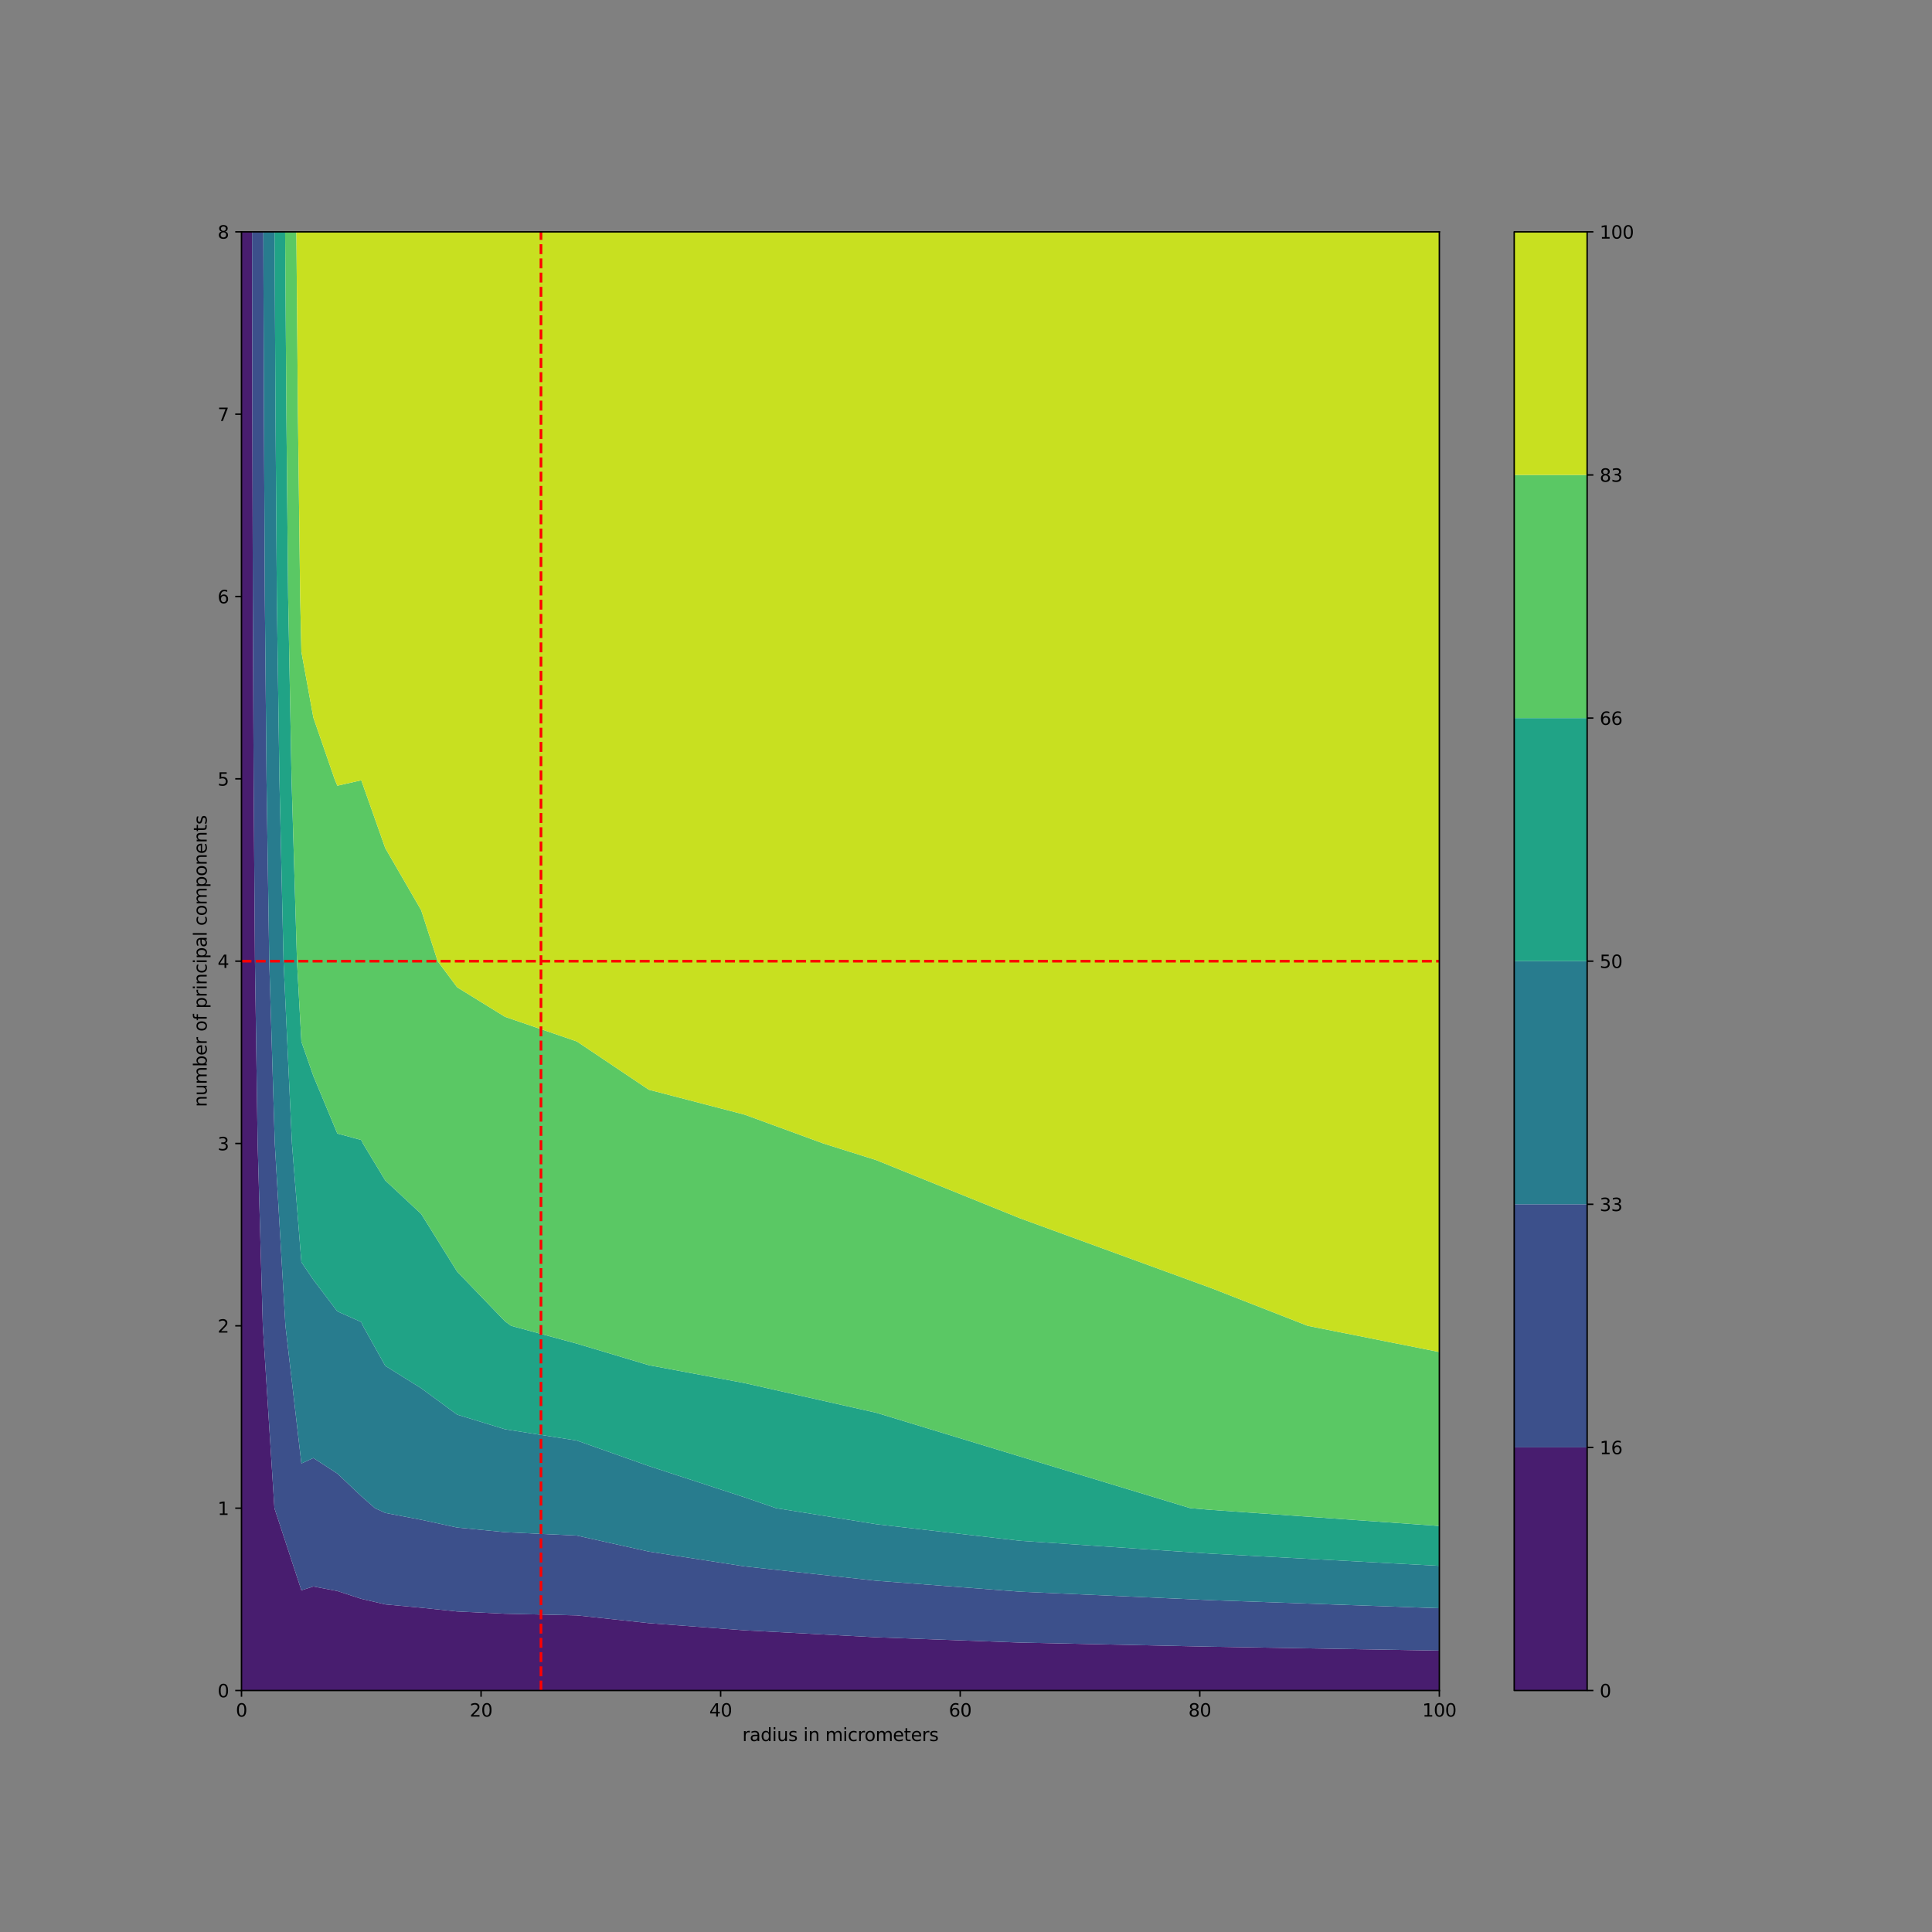 <?xml version="1.0" encoding="utf-8" standalone="no"?>
<!DOCTYPE svg PUBLIC "-//W3C//DTD SVG 1.1//EN"
  "http://www.w3.org/Graphics/SVG/1.1/DTD/svg11.dtd">
<svg xmlns:xlink="http://www.w3.org/1999/xlink" width="1080pt" height="1080pt" viewBox="0 0 1080 1080" xmlns="http://www.w3.org/2000/svg" version="1.1">
 <rect x="0" y="0" width="1080" height="1080" fill="#808080" stroke="none"/>
 <defs>
  <style type="text/css">*{stroke-linejoin: round; stroke-linecap: butt}</style>
 </defs>
 <g id="figure_1">
  <g id="patch_1">
   <path d="M 0 1080 
L 1080 1080 
L 1080 0 
L 0 0 
L 0 1080 
z
" style="fill: none"/>
  </g>
  <g id="axes_1">
   <g id="patch_2">
    <path d="M 135 945 
L 804.6 945 
L 804.6 129.6 
L 135 129.6 
z
" style="fill: #ffffff"/>
   </g>
   <g id="PathCollection_1">
    <path d="M 168.48 945 
L 175.176 945 
L 188.568 945 
L 201.96 945 
L 215.352 945 
L 235.44 945 
L 255.528 945 
L 282.312 945 
L 322.488 945 
L 362.664 945 
L 416.232 945 
L 489.888 945 
L 570.24 945 
L 677.376 945 
L 804.6 945 
L 804.6 922.703 
L 677.376 920.529 
L 570.24 918.217 
L 489.888 915.255 
L 416.232 911.362 
L 362.664 907.347 
L 322.488 903.013 
L 282.312 902.091 
L 255.528 900.828 
L 235.44 898.729 
L 215.352 896.873 
L 201.96 893.762 
L 188.568 889.393 
L 175.176 886.854 
L 168.48 888.986 
L 153.399 843.075 
L 146.911 741.15 
L 144.024 639.225 
L 142.519 537.3 
L 141.782 435.375 
L 141.321 333.45 
L 141.083 231.525 
L 140.912 129.6 
L 140.777 27.675 
L 140.662 -74.25 
L 140.567 -176.175 
L 140.496 -278.1 
L 140.44 -380.025 
L 140.421 -481.95 
L 140.405 -583.875 
L 140.392 -685.8 
L 140.382 -787.725 
L 140.376 -889.65 
L 140.371 -991.575 
L 140.366 -1093.5 
L 140.363 -1195.425 
L 140.361 -1297.35 
L 140.359 -1399.275 
L 140.358 -1501.2 
L 140.357 -1603.125 
L 140.357 -1705.05 
L 140.357 -1806.975 
L 140.357 -1908.9 
L 140.357 -2010.825 
L 140.357 -2112.75 
L 140.357 -2214.675 
L 140.357 -2316.6 
L 140.357 -2418.525 
L 140.357 -2520.45 
L 135 -2520.45 
L 135 -2418.525 
L 135 -2316.6 
L 135 -2214.675 
L 135 -2112.75 
L 135 -2010.825 
L 135 -1908.9 
L 135 -1806.975 
L 135 -1705.05 
L 135 -1603.125 
L 135 -1501.2 
L 135 -1399.275 
L 135 -1297.35 
L 135 -1195.425 
L 135 -1093.5 
L 135 -991.575 
L 135 -889.65 
L 135 -787.725 
L 135 -685.8 
L 135 -583.875 
L 135 -481.95 
L 135 -380.025 
L 135 -278.1 
L 135 -176.175 
L 135 -74.25 
L 135 27.675 
L 135 129.6 
L 135 231.525 
L 135 333.45 
L 135 435.375 
L 135 537.3 
L 135 639.225 
L 135 741.15 
L 135 843.075 
L 135 945 
z
" clip-path="url(#pe45271b257)" style="fill: #481d6f"/>
   </g>
   <g id="PathCollection_2">
    <path d="M 168.48 888.986 
L 175.176 886.854 
L 188.568 889.393 
L 201.96 893.762 
L 215.352 896.873 
L 235.44 898.729 
L 255.528 900.828 
L 282.312 902.091 
L 322.488 903.013 
L 362.664 907.347 
L 416.232 911.362 
L 489.888 915.255 
L 570.24 918.217 
L 677.376 920.529 
L 804.6 922.703 
L 804.6 899.012 
L 677.376 894.529 
L 570.24 889.759 
L 489.888 883.651 
L 416.232 875.622 
L 362.664 867.341 
L 322.488 858.402 
L 282.312 856.5 
L 255.528 853.894 
L 235.44 849.567 
L 215.352 845.737 
L 209.59 843.075 
L 201.96 836.378 
L 188.568 823.727 
L 175.176 815.034 
L 168.48 818.099 
L 159.567 741.15 
L 153.611 639.225 
L 150.507 537.3 
L 148.987 435.375 
L 148.037 333.45 
L 147.547 231.525 
L 147.194 129.6 
L 146.916 27.675 
L 146.678 -74.25 
L 146.481 -176.175 
L 146.335 -278.1 
L 146.22 -380.025 
L 146.181 -481.95 
L 146.148 -583.875 
L 146.122 -685.8 
L 146.101 -787.725 
L 146.087 -889.65 
L 146.077 -991.575 
L 146.068 -1093.5 
L 146.062 -1195.425 
L 146.056 -1297.35 
L 146.053 -1399.275 
L 146.051 -1501.2 
L 146.05 -1603.125 
L 146.049 -1705.05 
L 146.049 -1806.975 
L 146.048 -1908.9 
L 146.048 -2010.825 
L 146.048 -2112.75 
L 146.048 -2214.675 
L 146.048 -2316.6 
L 146.048 -2418.525 
L 146.048 -2520.45 
L 140.357 -2520.45 
L 140.357 -2418.525 
L 140.357 -2316.6 
L 140.357 -2214.675 
L 140.357 -2112.75 
L 140.357 -2010.825 
L 140.357 -1908.9 
L 140.357 -1806.975 
L 140.357 -1705.05 
L 140.357 -1603.125 
L 140.358 -1501.2 
L 140.359 -1399.275 
L 140.361 -1297.35 
L 140.363 -1195.425 
L 140.366 -1093.5 
L 140.371 -991.575 
L 140.376 -889.65 
L 140.382 -787.725 
L 140.392 -685.8 
L 140.405 -583.875 
L 140.421 -481.95 
L 140.44 -380.025 
L 140.496 -278.1 
L 140.567 -176.175 
L 140.662 -74.25 
L 140.777 27.675 
L 140.912 129.6 
L 141.083 231.525 
L 141.321 333.45 
L 141.782 435.375 
L 142.519 537.3 
L 144.024 639.225 
L 146.911 741.15 
L 153.399 843.075 
z
" clip-path="url(#pe45271b257)" style="fill: #3c508b"/>
   </g>
   <g id="PathCollection_3">
    <path d="M 215.352 845.737 
L 235.44 849.567 
L 255.528 853.894 
L 282.312 856.5 
L 322.488 858.402 
L 362.664 867.341 
L 416.232 875.622 
L 489.888 883.651 
L 570.24 889.759 
L 677.376 894.529 
L 804.6 899.012 
L 804.6 875.322 
L 677.376 868.529 
L 570.24 861.302 
L 489.888 852.047 
L 433.862 843.075 
L 416.232 837.014 
L 362.664 819.511 
L 322.488 805.291 
L 282.312 798.974 
L 255.528 790.779 
L 235.44 776.037 
L 215.352 763.499 
L 202.885 741.15 
L 201.96 739.027 
L 188.568 733.057 
L 175.176 715.42 
L 168.48 705.543 
L 163.199 639.225 
L 158.496 537.3 
L 156.193 435.375 
L 154.754 333.45 
L 154.01 231.525 
L 153.476 129.6 
L 153.054 27.675 
L 152.694 -74.25 
L 152.396 -176.175 
L 152.174 -278.1 
L 152 -380.025 
L 151.941 -481.95 
L 151.891 -583.875 
L 151.852 -685.8 
L 151.819 -787.725 
L 151.799 -889.65 
L 151.783 -991.575 
L 151.77 -1093.5 
L 151.761 -1195.425 
L 151.752 -1297.35 
L 151.747 -1399.275 
L 151.744 -1501.2 
L 151.742 -1603.125 
L 151.741 -1705.05 
L 151.74 -1806.975 
L 151.74 -1908.9 
L 151.74 -2010.825 
L 151.74 -2112.75 
L 151.74 -2214.675 
L 151.74 -2316.6 
L 151.74 -2418.525 
L 151.74 -2520.45 
L 146.048 -2520.45 
L 146.048 -2418.525 
L 146.048 -2316.6 
L 146.048 -2214.675 
L 146.048 -2112.75 
L 146.048 -2010.825 
L 146.048 -1908.9 
L 146.049 -1806.975 
L 146.049 -1705.05 
L 146.05 -1603.125 
L 146.051 -1501.2 
L 146.053 -1399.275 
L 146.056 -1297.35 
L 146.062 -1195.425 
L 146.068 -1093.5 
L 146.077 -991.575 
L 146.087 -889.65 
L 146.101 -787.725 
L 146.122 -685.8 
L 146.148 -583.875 
L 146.181 -481.95 
L 146.22 -380.025 
L 146.335 -278.1 
L 146.481 -176.175 
L 146.678 -74.25 
L 146.916 27.675 
L 147.194 129.6 
L 147.547 231.525 
L 148.037 333.45 
L 148.987 435.375 
L 150.507 537.3 
L 153.611 639.225 
L 159.567 741.15 
L 168.48 818.099 
L 175.176 815.034 
L 188.568 823.727 
L 201.96 836.378 
L 209.59 843.075 
z
" clip-path="url(#pe45271b257)" style="fill: #287c8e"/>
   </g>
   <g id="PathCollection_4">
    <path d="M 489.888 852.047 
L 570.24 861.302 
L 677.376 868.529 
L 804.6 875.322 
L 804.6 853.025 
L 677.376 844.058 
L 665.409 843.075 
L 570.24 814.202 
L 489.888 789.749 
L 416.232 773.155 
L 362.664 763.145 
L 322.488 751.117 
L 285.728 741.15 
L 282.312 738.641 
L 255.528 710.835 
L 235.44 678.59 
L 215.352 659.87 
L 202.874 639.225 
L 201.96 637.275 
L 188.568 633.659 
L 175.176 601.507 
L 168.48 582.3 
L 166.015 537.3 
L 162.975 435.375 
L 161.075 333.45 
L 160.093 231.525 
L 159.388 129.6 
L 158.831 27.675 
L 158.356 -74.25 
L 157.962 -176.175 
L 157.669 -278.1 
L 157.441 -380.025 
L 157.362 -481.95 
L 157.296 -583.875 
L 157.244 -685.8 
L 157.202 -787.725 
L 157.175 -889.65 
L 157.153 -991.575 
L 157.136 -1093.5 
L 157.124 -1195.425 
L 157.113 -1297.35 
L 157.106 -1399.275 
L 157.102 -1501.2 
L 157.1 -1603.125 
L 157.098 -1705.05 
L 157.097 -1806.975 
L 157.097 -1908.9 
L 157.097 -2010.825 
L 157.097 -2112.75 
L 157.097 -2214.675 
L 157.097 -2316.6 
L 157.097 -2418.525 
L 157.097 -2520.45 
L 151.74 -2520.45 
L 151.74 -2418.525 
L 151.74 -2316.6 
L 151.74 -2214.675 
L 151.74 -2112.75 
L 151.74 -2010.825 
L 151.74 -1908.9 
L 151.74 -1806.975 
L 151.741 -1705.05 
L 151.742 -1603.125 
L 151.744 -1501.2 
L 151.747 -1399.275 
L 151.752 -1297.35 
L 151.761 -1195.425 
L 151.77 -1093.5 
L 151.783 -991.575 
L 151.799 -889.65 
L 151.819 -787.725 
L 151.852 -685.8 
L 151.891 -583.875 
L 151.941 -481.95 
L 152 -380.025 
L 152.174 -278.1 
L 152.396 -176.175 
L 152.694 -74.25 
L 153.054 27.675 
L 153.476 129.6 
L 154.01 231.525 
L 154.754 333.45 
L 156.193 435.375 
L 158.496 537.3 
L 163.199 639.225 
L 168.48 705.543 
L 175.176 715.42 
L 188.568 733.057 
L 201.96 739.027 
L 202.885 741.15 
L 215.352 763.499 
L 235.44 776.037 
L 255.528 790.779 
L 282.312 798.974 
L 322.488 805.291 
L 362.664 819.511 
L 416.232 837.014 
L 433.862 843.075 
z
" clip-path="url(#pe45271b257)" style="fill: #20a386"/>
   </g>
   <g id="PathCollection_5">
    <path d="M 677.376 844.058 
L 804.6 853.025 
L 804.6 843.075 
L 804.6 755.79 
L 731.033 741.15 
L 677.376 720.164 
L 570.24 681.051 
L 489.888 648.541 
L 460.307 639.225 
L 416.232 623.095 
L 362.664 609.151 
L 322.488 582.193 
L 282.312 568.42 
L 255.528 551.884 
L 244.655 537.3 
L 235.44 508.819 
L 215.352 474.086 
L 201.96 436.186 
L 188.568 439.219 
L 186.991 435.375 
L 175.176 401.143 
L 168.48 364.333 
L 167.791 333.45 
L 166.557 231.525 
L 165.67 129.6 
L 164.97 27.675 
L 164.372 -74.25 
L 163.877 -176.175 
L 163.508 -278.1 
L 163.221 -380.025 
L 163.122 -481.95 
L 163.039 -583.875 
L 162.974 -685.8 
L 162.92 -787.725 
L 162.886 -889.65 
L 162.859 -991.575 
L 162.838 -1093.5 
L 162.823 -1195.425 
L 162.809 -1297.35 
L 162.8 -1399.275 
L 162.795 -1501.2 
L 162.792 -1603.125 
L 162.79 -1705.05 
L 162.789 -1806.975 
L 162.788 -1908.9 
L 162.788 -2010.825 
L 162.788 -2112.75 
L 162.788 -2214.675 
L 162.788 -2316.6 
L 162.788 -2418.525 
L 162.788 -2520.45 
L 157.097 -2520.45 
L 157.097 -2418.525 
L 157.097 -2316.6 
L 157.097 -2214.675 
L 157.097 -2112.75 
L 157.097 -2010.825 
L 157.097 -1908.9 
L 157.097 -1806.975 
L 157.098 -1705.05 
L 157.1 -1603.125 
L 157.102 -1501.2 
L 157.106 -1399.275 
L 157.113 -1297.35 
L 157.124 -1195.425 
L 157.136 -1093.5 
L 157.153 -991.575 
L 157.175 -889.65 
L 157.202 -787.725 
L 157.244 -685.8 
L 157.296 -583.875 
L 157.362 -481.95 
L 157.441 -380.025 
L 157.669 -278.1 
L 157.962 -176.175 
L 158.356 -74.25 
L 158.831 27.675 
L 159.388 129.6 
L 160.093 231.525 
L 161.075 333.45 
L 162.975 435.375 
L 166.015 537.3 
L 168.48 582.3 
L 175.176 601.507 
L 188.568 633.659 
L 201.96 637.275 
L 202.874 639.225 
L 215.352 659.87 
L 235.44 678.59 
L 255.528 710.835 
L 282.312 738.641 
L 285.728 741.15 
L 322.488 751.117 
L 362.664 763.145 
L 416.232 773.155 
L 489.888 789.749 
L 570.24 814.202 
L 665.409 843.075 
z
" clip-path="url(#pe45271b257)" style="fill: #5ac864"/>
   </g>
   <g id="PathCollection_6">
    <path d="M 804.6 755.79 
L 804.6 741.15 
L 804.6 639.225 
L 804.6 537.3 
L 804.6 435.375 
L 804.6 333.45 
L 804.6 231.525 
L 804.6 129.6 
L 804.6 27.675 
L 804.6 -74.25 
L 804.6 -176.175 
L 804.6 -278.1 
L 804.6 -380.025 
L 804.6 -481.95 
L 804.6 -583.875 
L 804.6 -685.8 
L 804.6 -787.725 
L 804.6 -889.65 
L 804.6 -991.575 
L 804.6 -1093.5 
L 804.6 -1195.425 
L 804.6 -1297.35 
L 804.6 -1399.275 
L 804.6 -1501.2 
L 804.6 -1603.125 
L 804.6 -1705.05 
L 804.6 -1806.975 
L 804.6 -1908.9 
L 804.6 -2010.825 
L 804.6 -2112.75 
L 804.6 -2214.675 
L 804.6 -2316.6 
L 804.6 -2418.525 
L 804.6 -2520.45 
L 677.376 -2520.45 
L 677.376 -2418.525 
L 570.24 -2418.525 
L 489.888 -2418.525 
L 489.888 -2520.45 
L 489.888 -2418.525 
L 416.232 -2418.525 
L 362.664 -2418.525 
L 322.488 -2418.525 
L 282.312 -2418.525 
L 282.312 -2520.45 
L 255.528 -2520.45 
L 235.44 -2520.45 
L 228.744 -2520.45 
L 228.744 -2418.525 
L 215.352 -2316.6 
L 215.352 -2316.6 
L 201.96 -2316.6 
L 201.96 -2418.525 
L 201.96 -2520.45 
L 201.96 -2418.525 
L 201.96 -2316.6 
L 188.568 -2214.675 
L 188.568 -2112.75 
L 188.568 -2010.825 
L 188.568 -2010.825 
L 179.64 -2010.825 
L 179.64 -2112.75 
L 179.64 -2214.675 
L 179.64 -2316.6 
L 179.64 -2418.525 
L 179.64 -2520.45 
L 175.176 -2520.45 
L 168.48 -2520.45 
L 162.788 -2520.45 
L 162.788 -2418.525 
L 162.788 -2316.6 
L 162.788 -2214.675 
L 162.788 -2112.75 
L 162.788 -2010.825 
L 162.788 -1908.9 
L 162.789 -1806.975 
L 162.79 -1705.05 
L 162.792 -1603.125 
L 162.795 -1501.2 
L 162.8 -1399.275 
L 162.809 -1297.35 
L 162.823 -1195.425 
L 162.838 -1093.5 
L 162.859 -991.575 
L 162.886 -889.65 
L 162.92 -787.725 
L 162.974 -685.8 
L 163.039 -583.875 
L 163.122 -481.95 
L 163.221 -380.025 
L 163.508 -278.1 
L 163.877 -176.175 
L 164.372 -74.25 
L 164.97 27.675 
L 165.67 129.6 
L 166.557 231.525 
L 167.791 333.45 
L 168.48 364.333 
L 175.176 401.143 
L 186.991 435.375 
L 188.568 439.219 
L 201.96 436.186 
L 215.352 474.086 
L 235.44 508.819 
L 244.655 537.3 
L 255.528 551.884 
L 282.312 568.42 
L 322.488 582.193 
L 362.664 609.151 
L 416.232 623.095 
L 460.307 639.225 
L 489.888 648.541 
L 570.24 681.051 
L 677.376 720.164 
L 731.033 741.15 
z
" clip-path="url(#pe45271b257)" style="fill: #c8e020"/>
   </g>
   <g id="matplotlib.axis_1">
    <g id="xtick_1">
     <g id="line2d_1">
      <defs>
       <path id="me538a8d6cb" d="M 0 0 
L 0 3.5 
" style="stroke: #000000; stroke-width: 0.8"/>
      </defs>
      <g>
       <use xlink:href="#me538a8d6cb" x="135" y="945" style="stroke: #000000; stroke-width: 0.8"/>
      </g>
     </g>
     <g id="text_1">
      <!-- 0 -->
      <g transform="translate(131.819 959.598)scale(0.1 -0.1)">
       <defs>
        <path id="DejaVuSans-30" d="M 2034 4250 
Q 1547 4250 1301 3770 
Q 1056 3291 1056 2328 
Q 1056 1369 1301 889 
Q 1547 409 2034 409 
Q 2525 409 2770 889 
Q 3016 1369 3016 2328 
Q 3016 3291 2770 3770 
Q 2525 4250 2034 4250 
z
M 2034 4750 
Q 2819 4750 3233 4129 
Q 3647 3509 3647 2328 
Q 3647 1150 3233 529 
Q 2819 -91 2034 -91 
Q 1250 -91 836 529 
Q 422 1150 422 2328 
Q 422 3509 836 4129 
Q 1250 4750 2034 4750 
z
" transform="scale(0.016)"/>
       </defs>
       <use xlink:href="#DejaVuSans-30"/>
      </g>
     </g>
    </g>
    <g id="xtick_2">
     <g id="line2d_2">
      <g>
       <use xlink:href="#me538a8d6cb" x="268.92" y="945" style="stroke: #000000; stroke-width: 0.8"/>
      </g>
     </g>
     <g id="text_2">
      <!-- 20 -->
      <g transform="translate(262.558 959.598)scale(0.1 -0.1)">
       <defs>
        <path id="DejaVuSans-32" d="M 1228 531 
L 3431 531 
L 3431 0 
L 469 0 
L 469 531 
Q 828 903 1448 1529 
Q 2069 2156 2228 2338 
Q 2531 2678 2651 2914 
Q 2772 3150 2772 3378 
Q 2772 3750 2511 3984 
Q 2250 4219 1831 4219 
Q 1534 4219 1204 4116 
Q 875 4013 500 3803 
L 500 4441 
Q 881 4594 1212 4672 
Q 1544 4750 1819 4750 
Q 2544 4750 2975 4387 
Q 3406 4025 3406 3419 
Q 3406 3131 3298 2873 
Q 3191 2616 2906 2266 
Q 2828 2175 2409 1742 
Q 1991 1309 1228 531 
z
" transform="scale(0.016)"/>
       </defs>
       <use xlink:href="#DejaVuSans-32"/>
       <use xlink:href="#DejaVuSans-30" x="63.623"/>
      </g>
     </g>
    </g>
    <g id="xtick_3">
     <g id="line2d_3">
      <g>
       <use xlink:href="#me538a8d6cb" x="402.84" y="945" style="stroke: #000000; stroke-width: 0.8"/>
      </g>
     </g>
     <g id="text_3">
      <!-- 40 -->
      <g transform="translate(396.478 959.598)scale(0.1 -0.1)">
       <defs>
        <path id="DejaVuSans-34" d="M 2419 4116 
L 825 1625 
L 2419 1625 
L 2419 4116 
z
M 2253 4666 
L 3047 4666 
L 3047 1625 
L 3713 1625 
L 3713 1100 
L 3047 1100 
L 3047 0 
L 2419 0 
L 2419 1100 
L 313 1100 
L 313 1709 
L 2253 4666 
z
" transform="scale(0.016)"/>
       </defs>
       <use xlink:href="#DejaVuSans-34"/>
       <use xlink:href="#DejaVuSans-30" x="63.623"/>
      </g>
     </g>
    </g>
    <g id="xtick_4">
     <g id="line2d_4">
      <g>
       <use xlink:href="#me538a8d6cb" x="536.76" y="945" style="stroke: #000000; stroke-width: 0.8"/>
      </g>
     </g>
     <g id="text_4">
      <!-- 60 -->
      <g transform="translate(530.398 959.598)scale(0.1 -0.1)">
       <defs>
        <path id="DejaVuSans-36" d="M 2113 2584 
Q 1688 2584 1439 2293 
Q 1191 2003 1191 1497 
Q 1191 994 1439 701 
Q 1688 409 2113 409 
Q 2538 409 2786 701 
Q 3034 994 3034 1497 
Q 3034 2003 2786 2293 
Q 2538 2584 2113 2584 
z
M 3366 4563 
L 3366 3988 
Q 3128 4100 2886 4159 
Q 2644 4219 2406 4219 
Q 1781 4219 1451 3797 
Q 1122 3375 1075 2522 
Q 1259 2794 1537 2939 
Q 1816 3084 2150 3084 
Q 2853 3084 3261 2657 
Q 3669 2231 3669 1497 
Q 3669 778 3244 343 
Q 2819 -91 2113 -91 
Q 1303 -91 875 529 
Q 447 1150 447 2328 
Q 447 3434 972 4092 
Q 1497 4750 2381 4750 
Q 2619 4750 2861 4703 
Q 3103 4656 3366 4563 
z
" transform="scale(0.016)"/>
       </defs>
       <use xlink:href="#DejaVuSans-36"/>
       <use xlink:href="#DejaVuSans-30" x="63.623"/>
      </g>
     </g>
    </g>
    <g id="xtick_5">
     <g id="line2d_5">
      <g>
       <use xlink:href="#me538a8d6cb" x="670.68" y="945" style="stroke: #000000; stroke-width: 0.8"/>
      </g>
     </g>
     <g id="text_5">
      <!-- 80 -->
      <g transform="translate(664.317 959.598)scale(0.1 -0.1)">
       <defs>
        <path id="DejaVuSans-38" d="M 2034 2216 
Q 1584 2216 1326 1975 
Q 1069 1734 1069 1313 
Q 1069 891 1326 650 
Q 1584 409 2034 409 
Q 2484 409 2743 651 
Q 3003 894 3003 1313 
Q 3003 1734 2745 1975 
Q 2488 2216 2034 2216 
z
M 1403 2484 
Q 997 2584 770 2862 
Q 544 3141 544 3541 
Q 544 4100 942 4425 
Q 1341 4750 2034 4750 
Q 2731 4750 3128 4425 
Q 3525 4100 3525 3541 
Q 3525 3141 3298 2862 
Q 3072 2584 2669 2484 
Q 3125 2378 3379 2068 
Q 3634 1759 3634 1313 
Q 3634 634 3220 271 
Q 2806 -91 2034 -91 
Q 1263 -91 848 271 
Q 434 634 434 1313 
Q 434 1759 690 2068 
Q 947 2378 1403 2484 
z
M 1172 3481 
Q 1172 3119 1398 2916 
Q 1625 2713 2034 2713 
Q 2441 2713 2670 2916 
Q 2900 3119 2900 3481 
Q 2900 3844 2670 4047 
Q 2441 4250 2034 4250 
Q 1625 4250 1398 4047 
Q 1172 3844 1172 3481 
z
" transform="scale(0.016)"/>
       </defs>
       <use xlink:href="#DejaVuSans-38"/>
       <use xlink:href="#DejaVuSans-30" x="63.623"/>
      </g>
     </g>
    </g>
    <g id="xtick_6">
     <g id="line2d_6">
      <g>
       <use xlink:href="#me538a8d6cb" x="804.6" y="945" style="stroke: #000000; stroke-width: 0.8"/>
      </g>
     </g>
     <g id="text_6">
      <!-- 100 -->
      <g transform="translate(795.056 959.598)scale(0.1 -0.1)">
       <defs>
        <path id="DejaVuSans-31" d="M 794 531 
L 1825 531 
L 1825 4091 
L 703 3866 
L 703 4441 
L 1819 4666 
L 2450 4666 
L 2450 531 
L 3481 531 
L 3481 0 
L 794 0 
L 794 531 
z
" transform="scale(0.016)"/>
       </defs>
       <use xlink:href="#DejaVuSans-31"/>
       <use xlink:href="#DejaVuSans-30" x="63.623"/>
       <use xlink:href="#DejaVuSans-30" x="127.246"/>
      </g>
     </g>
    </g>
    <g id="text_7">
     <!-- radius in micrometers -->
     <g transform="translate(414.953 973.277)scale(0.1 -0.1)">
      <defs>
       <path id="DejaVuSans-72" d="M 2631 2963 
Q 2534 3019 2420 3045 
Q 2306 3072 2169 3072 
Q 1681 3072 1420 2755 
Q 1159 2438 1159 1844 
L 1159 0 
L 581 0 
L 581 3500 
L 1159 3500 
L 1159 2956 
Q 1341 3275 1631 3429 
Q 1922 3584 2338 3584 
Q 2397 3584 2469 3576 
Q 2541 3569 2628 3553 
L 2631 2963 
z
" transform="scale(0.016)"/>
       <path id="DejaVuSans-61" d="M 2194 1759 
Q 1497 1759 1228 1600 
Q 959 1441 959 1056 
Q 959 750 1161 570 
Q 1363 391 1709 391 
Q 2188 391 2477 730 
Q 2766 1069 2766 1631 
L 2766 1759 
L 2194 1759 
z
M 3341 1997 
L 3341 0 
L 2766 0 
L 2766 531 
Q 2569 213 2275 61 
Q 1981 -91 1556 -91 
Q 1019 -91 701 211 
Q 384 513 384 1019 
Q 384 1609 779 1909 
Q 1175 2209 1959 2209 
L 2766 2209 
L 2766 2266 
Q 2766 2663 2505 2880 
Q 2244 3097 1772 3097 
Q 1472 3097 1187 3025 
Q 903 2953 641 2809 
L 641 3341 
Q 956 3463 1253 3523 
Q 1550 3584 1831 3584 
Q 2591 3584 2966 3190 
Q 3341 2797 3341 1997 
z
" transform="scale(0.016)"/>
       <path id="DejaVuSans-64" d="M 2906 2969 
L 2906 4863 
L 3481 4863 
L 3481 0 
L 2906 0 
L 2906 525 
Q 2725 213 2448 61 
Q 2172 -91 1784 -91 
Q 1150 -91 751 415 
Q 353 922 353 1747 
Q 353 2572 751 3078 
Q 1150 3584 1784 3584 
Q 2172 3584 2448 3432 
Q 2725 3281 2906 2969 
z
M 947 1747 
Q 947 1113 1208 752 
Q 1469 391 1925 391 
Q 2381 391 2643 752 
Q 2906 1113 2906 1747 
Q 2906 2381 2643 2742 
Q 2381 3103 1925 3103 
Q 1469 3103 1208 2742 
Q 947 2381 947 1747 
z
" transform="scale(0.016)"/>
       <path id="DejaVuSans-69" d="M 603 3500 
L 1178 3500 
L 1178 0 
L 603 0 
L 603 3500 
z
M 603 4863 
L 1178 4863 
L 1178 4134 
L 603 4134 
L 603 4863 
z
" transform="scale(0.016)"/>
       <path id="DejaVuSans-75" d="M 544 1381 
L 544 3500 
L 1119 3500 
L 1119 1403 
Q 1119 906 1312 657 
Q 1506 409 1894 409 
Q 2359 409 2629 706 
Q 2900 1003 2900 1516 
L 2900 3500 
L 3475 3500 
L 3475 0 
L 2900 0 
L 2900 538 
Q 2691 219 2414 64 
Q 2138 -91 1772 -91 
Q 1169 -91 856 284 
Q 544 659 544 1381 
z
M 1991 3584 
L 1991 3584 
z
" transform="scale(0.016)"/>
       <path id="DejaVuSans-73" d="M 2834 3397 
L 2834 2853 
Q 2591 2978 2328 3040 
Q 2066 3103 1784 3103 
Q 1356 3103 1142 2972 
Q 928 2841 928 2578 
Q 928 2378 1081 2264 
Q 1234 2150 1697 2047 
L 1894 2003 
Q 2506 1872 2764 1633 
Q 3022 1394 3022 966 
Q 3022 478 2636 193 
Q 2250 -91 1575 -91 
Q 1294 -91 989 -36 
Q 684 19 347 128 
L 347 722 
Q 666 556 975 473 
Q 1284 391 1588 391 
Q 1994 391 2212 530 
Q 2431 669 2431 922 
Q 2431 1156 2273 1281 
Q 2116 1406 1581 1522 
L 1381 1569 
Q 847 1681 609 1914 
Q 372 2147 372 2553 
Q 372 3047 722 3315 
Q 1072 3584 1716 3584 
Q 2034 3584 2315 3537 
Q 2597 3491 2834 3397 
z
" transform="scale(0.016)"/>
       <path id="DejaVuSans-20" transform="scale(0.016)"/>
       <path id="DejaVuSans-6e" d="M 3513 2113 
L 3513 0 
L 2938 0 
L 2938 2094 
Q 2938 2591 2744 2837 
Q 2550 3084 2163 3084 
Q 1697 3084 1428 2787 
Q 1159 2491 1159 1978 
L 1159 0 
L 581 0 
L 581 3500 
L 1159 3500 
L 1159 2956 
Q 1366 3272 1645 3428 
Q 1925 3584 2291 3584 
Q 2894 3584 3203 3211 
Q 3513 2838 3513 2113 
z
" transform="scale(0.016)"/>
       <path id="DejaVuSans-6d" d="M 3328 2828 
Q 3544 3216 3844 3400 
Q 4144 3584 4550 3584 
Q 5097 3584 5394 3201 
Q 5691 2819 5691 2113 
L 5691 0 
L 5113 0 
L 5113 2094 
Q 5113 2597 4934 2840 
Q 4756 3084 4391 3084 
Q 3944 3084 3684 2787 
Q 3425 2491 3425 1978 
L 3425 0 
L 2847 0 
L 2847 2094 
Q 2847 2600 2669 2842 
Q 2491 3084 2119 3084 
Q 1678 3084 1418 2786 
Q 1159 2488 1159 1978 
L 1159 0 
L 581 0 
L 581 3500 
L 1159 3500 
L 1159 2956 
Q 1356 3278 1631 3431 
Q 1906 3584 2284 3584 
Q 2666 3584 2933 3390 
Q 3200 3197 3328 2828 
z
" transform="scale(0.016)"/>
       <path id="DejaVuSans-63" d="M 3122 3366 
L 3122 2828 
Q 2878 2963 2633 3030 
Q 2388 3097 2138 3097 
Q 1578 3097 1268 2742 
Q 959 2388 959 1747 
Q 959 1106 1268 751 
Q 1578 397 2138 397 
Q 2388 397 2633 464 
Q 2878 531 3122 666 
L 3122 134 
Q 2881 22 2623 -34 
Q 2366 -91 2075 -91 
Q 1284 -91 818 406 
Q 353 903 353 1747 
Q 353 2603 823 3093 
Q 1294 3584 2113 3584 
Q 2378 3584 2631 3529 
Q 2884 3475 3122 3366 
z
" transform="scale(0.016)"/>
       <path id="DejaVuSans-6f" d="M 1959 3097 
Q 1497 3097 1228 2736 
Q 959 2375 959 1747 
Q 959 1119 1226 758 
Q 1494 397 1959 397 
Q 2419 397 2687 759 
Q 2956 1122 2956 1747 
Q 2956 2369 2687 2733 
Q 2419 3097 1959 3097 
z
M 1959 3584 
Q 2709 3584 3137 3096 
Q 3566 2609 3566 1747 
Q 3566 888 3137 398 
Q 2709 -91 1959 -91 
Q 1206 -91 779 398 
Q 353 888 353 1747 
Q 353 2609 779 3096 
Q 1206 3584 1959 3584 
z
" transform="scale(0.016)"/>
       <path id="DejaVuSans-65" d="M 3597 1894 
L 3597 1613 
L 953 1613 
Q 991 1019 1311 708 
Q 1631 397 2203 397 
Q 2534 397 2845 478 
Q 3156 559 3463 722 
L 3463 178 
Q 3153 47 2828 -22 
Q 2503 -91 2169 -91 
Q 1331 -91 842 396 
Q 353 884 353 1716 
Q 353 2575 817 3079 
Q 1281 3584 2069 3584 
Q 2775 3584 3186 3129 
Q 3597 2675 3597 1894 
z
M 3022 2063 
Q 3016 2534 2758 2815 
Q 2500 3097 2075 3097 
Q 1594 3097 1305 2825 
Q 1016 2553 972 2059 
L 3022 2063 
z
" transform="scale(0.016)"/>
       <path id="DejaVuSans-74" d="M 1172 4494 
L 1172 3500 
L 2356 3500 
L 2356 3053 
L 1172 3053 
L 1172 1153 
Q 1172 725 1289 603 
Q 1406 481 1766 481 
L 2356 481 
L 2356 0 
L 1766 0 
Q 1100 0 847 248 
Q 594 497 594 1153 
L 594 3053 
L 172 3053 
L 172 3500 
L 594 3500 
L 594 4494 
L 1172 4494 
z
" transform="scale(0.016)"/>
      </defs>
      <use xlink:href="#DejaVuSans-72"/>
      <use xlink:href="#DejaVuSans-61" x="41.113"/>
      <use xlink:href="#DejaVuSans-64" x="102.393"/>
      <use xlink:href="#DejaVuSans-69" x="165.869"/>
      <use xlink:href="#DejaVuSans-75" x="193.652"/>
      <use xlink:href="#DejaVuSans-73" x="257.031"/>
      <use xlink:href="#DejaVuSans-20" x="309.131"/>
      <use xlink:href="#DejaVuSans-69" x="340.918"/>
      <use xlink:href="#DejaVuSans-6e" x="368.701"/>
      <use xlink:href="#DejaVuSans-20" x="432.08"/>
      <use xlink:href="#DejaVuSans-6d" x="463.867"/>
      <use xlink:href="#DejaVuSans-69" x="561.279"/>
      <use xlink:href="#DejaVuSans-63" x="589.062"/>
      <use xlink:href="#DejaVuSans-72" x="644.043"/>
      <use xlink:href="#DejaVuSans-6f" x="682.906"/>
      <use xlink:href="#DejaVuSans-6d" x="744.088"/>
      <use xlink:href="#DejaVuSans-65" x="841.5"/>
      <use xlink:href="#DejaVuSans-74" x="903.023"/>
      <use xlink:href="#DejaVuSans-65" x="942.232"/>
      <use xlink:href="#DejaVuSans-72" x="1003.756"/>
      <use xlink:href="#DejaVuSans-73" x="1044.869"/>
     </g>
    </g>
   </g>
   <g id="matplotlib.axis_2">
    <g id="ytick_1">
     <g id="line2d_7">
      <defs>
       <path id="m406106251f" d="M 0 0 
L -3.5 0 
" style="stroke: #000000; stroke-width: 0.8"/>
      </defs>
      <g>
       <use xlink:href="#m406106251f" x="135" y="945" style="stroke: #000000; stroke-width: 0.8"/>
      </g>
     </g>
     <g id="text_8">
      <!-- 0 -->
      <g transform="translate(121.638 948.799)scale(0.1 -0.1)">
       <use xlink:href="#DejaVuSans-30"/>
      </g>
     </g>
    </g>
    <g id="ytick_2">
     <g id="line2d_8">
      <g>
       <use xlink:href="#m406106251f" x="135" y="843.075" style="stroke: #000000; stroke-width: 0.8"/>
      </g>
     </g>
     <g id="text_9">
      <!-- 1 -->
      <g transform="translate(121.638 846.874)scale(0.1 -0.1)">
       <use xlink:href="#DejaVuSans-31"/>
      </g>
     </g>
    </g>
    <g id="ytick_3">
     <g id="line2d_9">
      <g>
       <use xlink:href="#m406106251f" x="135" y="741.15" style="stroke: #000000; stroke-width: 0.8"/>
      </g>
     </g>
     <g id="text_10">
      <!-- 2 -->
      <g transform="translate(121.638 744.949)scale(0.1 -0.1)">
       <use xlink:href="#DejaVuSans-32"/>
      </g>
     </g>
    </g>
    <g id="ytick_4">
     <g id="line2d_10">
      <g>
       <use xlink:href="#m406106251f" x="135" y="639.225" style="stroke: #000000; stroke-width: 0.8"/>
      </g>
     </g>
     <g id="text_11">
      <!-- 3 -->
      <g transform="translate(121.638 643.024)scale(0.1 -0.1)">
       <defs>
        <path id="DejaVuSans-33" d="M 2597 2516 
Q 3050 2419 3304 2112 
Q 3559 1806 3559 1356 
Q 3559 666 3084 287 
Q 2609 -91 1734 -91 
Q 1441 -91 1130 -33 
Q 819 25 488 141 
L 488 750 
Q 750 597 1062 519 
Q 1375 441 1716 441 
Q 2309 441 2620 675 
Q 2931 909 2931 1356 
Q 2931 1769 2642 2001 
Q 2353 2234 1838 2234 
L 1294 2234 
L 1294 2753 
L 1863 2753 
Q 2328 2753 2575 2939 
Q 2822 3125 2822 3475 
Q 2822 3834 2567 4026 
Q 2313 4219 1838 4219 
Q 1578 4219 1281 4162 
Q 984 4106 628 3988 
L 628 4550 
Q 988 4650 1302 4700 
Q 1616 4750 1894 4750 
Q 2613 4750 3031 4423 
Q 3450 4097 3450 3541 
Q 3450 3153 3228 2886 
Q 3006 2619 2597 2516 
z
" transform="scale(0.016)"/>
       </defs>
       <use xlink:href="#DejaVuSans-33"/>
      </g>
     </g>
    </g>
    <g id="ytick_5">
     <g id="line2d_11">
      <g>
       <use xlink:href="#m406106251f" x="135" y="537.3" style="stroke: #000000; stroke-width: 0.8"/>
      </g>
     </g>
     <g id="text_12">
      <!-- 4 -->
      <g transform="translate(121.638 541.099)scale(0.1 -0.1)">
       <use xlink:href="#DejaVuSans-34"/>
      </g>
     </g>
    </g>
    <g id="ytick_6">
     <g id="line2d_12">
      <g>
       <use xlink:href="#m406106251f" x="135" y="435.375" style="stroke: #000000; stroke-width: 0.8"/>
      </g>
     </g>
     <g id="text_13">
      <!-- 5 -->
      <g transform="translate(121.638 439.174)scale(0.1 -0.1)">
       <defs>
        <path id="DejaVuSans-35" d="M 691 4666 
L 3169 4666 
L 3169 4134 
L 1269 4134 
L 1269 2991 
Q 1406 3038 1543 3061 
Q 1681 3084 1819 3084 
Q 2600 3084 3056 2656 
Q 3513 2228 3513 1497 
Q 3513 744 3044 326 
Q 2575 -91 1722 -91 
Q 1428 -91 1123 -41 
Q 819 9 494 109 
L 494 744 
Q 775 591 1075 516 
Q 1375 441 1709 441 
Q 2250 441 2565 725 
Q 2881 1009 2881 1497 
Q 2881 1984 2565 2268 
Q 2250 2553 1709 2553 
Q 1456 2553 1204 2497 
Q 953 2441 691 2322 
L 691 4666 
z
" transform="scale(0.016)"/>
       </defs>
       <use xlink:href="#DejaVuSans-35"/>
      </g>
     </g>
    </g>
    <g id="ytick_7">
     <g id="line2d_13">
      <g>
       <use xlink:href="#m406106251f" x="135" y="333.45" style="stroke: #000000; stroke-width: 0.8"/>
      </g>
     </g>
     <g id="text_14">
      <!-- 6 -->
      <g transform="translate(121.638 337.249)scale(0.1 -0.1)">
       <use xlink:href="#DejaVuSans-36"/>
      </g>
     </g>
    </g>
    <g id="ytick_8">
     <g id="line2d_14">
      <g>
       <use xlink:href="#m406106251f" x="135" y="231.525" style="stroke: #000000; stroke-width: 0.8"/>
      </g>
     </g>
     <g id="text_15">
      <!-- 7 -->
      <g transform="translate(121.638 235.324)scale(0.1 -0.1)">
       <defs>
        <path id="DejaVuSans-37" d="M 525 4666 
L 3525 4666 
L 3525 4397 
L 1831 0 
L 1172 0 
L 2766 4134 
L 525 4134 
L 525 4666 
z
" transform="scale(0.016)"/>
       </defs>
       <use xlink:href="#DejaVuSans-37"/>
      </g>
     </g>
    </g>
    <g id="ytick_9">
     <g id="line2d_15">
      <g>
       <use xlink:href="#m406106251f" x="135" y="129.6" style="stroke: #000000; stroke-width: 0.8"/>
      </g>
     </g>
     <g id="text_16">
      <!-- 8 -->
      <g transform="translate(121.638 133.399)scale(0.1 -0.1)">
       <use xlink:href="#DejaVuSans-38"/>
      </g>
     </g>
    </g>
    <g id="text_17">
     <!-- number of principal components -->
     <g transform="translate(115.558 618.845)rotate(-90)scale(0.1 -0.1)">
      <defs>
       <path id="DejaVuSans-62" d="M 3116 1747 
Q 3116 2381 2855 2742 
Q 2594 3103 2138 3103 
Q 1681 3103 1420 2742 
Q 1159 2381 1159 1747 
Q 1159 1113 1420 752 
Q 1681 391 2138 391 
Q 2594 391 2855 752 
Q 3116 1113 3116 1747 
z
M 1159 2969 
Q 1341 3281 1617 3432 
Q 1894 3584 2278 3584 
Q 2916 3584 3314 3078 
Q 3713 2572 3713 1747 
Q 3713 922 3314 415 
Q 2916 -91 2278 -91 
Q 1894 -91 1617 61 
Q 1341 213 1159 525 
L 1159 0 
L 581 0 
L 581 4863 
L 1159 4863 
L 1159 2969 
z
" transform="scale(0.016)"/>
       <path id="DejaVuSans-66" d="M 2375 4863 
L 2375 4384 
L 1825 4384 
Q 1516 4384 1395 4259 
Q 1275 4134 1275 3809 
L 1275 3500 
L 2222 3500 
L 2222 3053 
L 1275 3053 
L 1275 0 
L 697 0 
L 697 3053 
L 147 3053 
L 147 3500 
L 697 3500 
L 697 3744 
Q 697 4328 969 4595 
Q 1241 4863 1831 4863 
L 2375 4863 
z
" transform="scale(0.016)"/>
       <path id="DejaVuSans-70" d="M 1159 525 
L 1159 -1331 
L 581 -1331 
L 581 3500 
L 1159 3500 
L 1159 2969 
Q 1341 3281 1617 3432 
Q 1894 3584 2278 3584 
Q 2916 3584 3314 3078 
Q 3713 2572 3713 1747 
Q 3713 922 3314 415 
Q 2916 -91 2278 -91 
Q 1894 -91 1617 61 
Q 1341 213 1159 525 
z
M 3116 1747 
Q 3116 2381 2855 2742 
Q 2594 3103 2138 3103 
Q 1681 3103 1420 2742 
Q 1159 2381 1159 1747 
Q 1159 1113 1420 752 
Q 1681 391 2138 391 
Q 2594 391 2855 752 
Q 3116 1113 3116 1747 
z
" transform="scale(0.016)"/>
       <path id="DejaVuSans-6c" d="M 603 4863 
L 1178 4863 
L 1178 0 
L 603 0 
L 603 4863 
z
" transform="scale(0.016)"/>
      </defs>
      <use xlink:href="#DejaVuSans-6e"/>
      <use xlink:href="#DejaVuSans-75" x="63.379"/>
      <use xlink:href="#DejaVuSans-6d" x="126.758"/>
      <use xlink:href="#DejaVuSans-62" x="224.17"/>
      <use xlink:href="#DejaVuSans-65" x="287.646"/>
      <use xlink:href="#DejaVuSans-72" x="349.17"/>
      <use xlink:href="#DejaVuSans-20" x="390.283"/>
      <use xlink:href="#DejaVuSans-6f" x="422.07"/>
      <use xlink:href="#DejaVuSans-66" x="483.252"/>
      <use xlink:href="#DejaVuSans-20" x="518.457"/>
      <use xlink:href="#DejaVuSans-70" x="550.244"/>
      <use xlink:href="#DejaVuSans-72" x="613.721"/>
      <use xlink:href="#DejaVuSans-69" x="654.834"/>
      <use xlink:href="#DejaVuSans-6e" x="682.617"/>
      <use xlink:href="#DejaVuSans-63" x="745.996"/>
      <use xlink:href="#DejaVuSans-69" x="800.977"/>
      <use xlink:href="#DejaVuSans-70" x="828.76"/>
      <use xlink:href="#DejaVuSans-61" x="892.236"/>
      <use xlink:href="#DejaVuSans-6c" x="953.516"/>
      <use xlink:href="#DejaVuSans-20" x="981.299"/>
      <use xlink:href="#DejaVuSans-63" x="1013.086"/>
      <use xlink:href="#DejaVuSans-6f" x="1068.066"/>
      <use xlink:href="#DejaVuSans-6d" x="1129.248"/>
      <use xlink:href="#DejaVuSans-70" x="1226.66"/>
      <use xlink:href="#DejaVuSans-6f" x="1290.137"/>
      <use xlink:href="#DejaVuSans-6e" x="1351.318"/>
      <use xlink:href="#DejaVuSans-65" x="1414.697"/>
      <use xlink:href="#DejaVuSans-6e" x="1476.221"/>
      <use xlink:href="#DejaVuSans-74" x="1539.6"/>
      <use xlink:href="#DejaVuSans-73" x="1578.809"/>
     </g>
    </g>
   </g>
   <g id="line2d_16">
    <path d="M 302.4 945 
L 302.4 129.6 
" clip-path="url(#pe45271b257)" style="fill: none; stroke-dasharray: 5.55,2.4; stroke-dashoffset: 0; stroke: #ff0000; stroke-width: 1.5"/>
   </g>
   <g id="line2d_17">
    <path d="M 135 537.3 
L 804.6 537.3 
" clip-path="url(#pe45271b257)" style="fill: none; stroke-dasharray: 5.55,2.4; stroke-dashoffset: 0; stroke: #ff0000; stroke-width: 1.5"/>
   </g>
   <g id="patch_3">
    <path d="M 135 945 
L 135 129.6 
" style="fill: none; stroke: #000000; stroke-width: 0.8; stroke-linejoin: miter; stroke-linecap: square"/>
   </g>
   <g id="patch_4">
    <path d="M 804.6 945 
L 804.6 129.6 
" style="fill: none; stroke: #000000; stroke-width: 0.8; stroke-linejoin: miter; stroke-linecap: square"/>
   </g>
   <g id="patch_5">
    <path d="M 135 945 
L 804.6 945 
" style="fill: none; stroke: #000000; stroke-width: 0.8; stroke-linejoin: miter; stroke-linecap: square"/>
   </g>
   <g id="patch_6">
    <path d="M 135 129.6 
L 804.6 129.6 
" style="fill: none; stroke: #000000; stroke-width: 0.8; stroke-linejoin: miter; stroke-linecap: square"/>
   </g>
  </g>
  <g id="axes_2">
   <g id="patch_7">
    <path d="M 846.45 945 
L 887.22 945 
L 887.22 129.6 
L 846.45 129.6 
z
" style="fill: #ffffff"/>
   </g>
   <g id="patch_8">
    <path clip-path="url(#p3fa9e7abe1)" style="fill: #ffffff; stroke: #ffffff; stroke-width: 0.01; stroke-linejoin: miter"/>
   </g>
   <g id="QuadMesh_1">
    <path d="M 846.45 945 
L 887.22 945 
L 887.22 809.1 
L 846.45 809.1 
L 846.45 945 
" clip-path="url(#p3fa9e7abe1)" style="fill: #481d6f"/>
    <path d="M 846.45 809.1 
L 887.22 809.1 
L 887.22 673.2 
L 846.45 673.2 
L 846.45 809.1 
" clip-path="url(#p3fa9e7abe1)" style="fill: #3c508b"/>
    <path d="M 846.45 673.2 
L 887.22 673.2 
L 887.22 537.3 
L 846.45 537.3 
L 846.45 673.2 
" clip-path="url(#p3fa9e7abe1)" style="fill: #287c8e"/>
    <path d="M 846.45 537.3 
L 887.22 537.3 
L 887.22 401.4 
L 846.45 401.4 
L 846.45 537.3 
" clip-path="url(#p3fa9e7abe1)" style="fill: #20a386"/>
    <path d="M 846.45 401.4 
L 887.22 401.4 
L 887.22 265.5 
L 846.45 265.5 
L 846.45 401.4 
" clip-path="url(#p3fa9e7abe1)" style="fill: #5ac864"/>
    <path d="M 846.45 265.5 
L 887.22 265.5 
L 887.22 129.6 
L 846.45 129.6 
L 846.45 265.5 
" clip-path="url(#p3fa9e7abe1)" style="fill: #c8e020"/>
   </g>
   <g id="matplotlib.axis_3">
    <g id="ytick_10">
     <g id="line2d_18">
      <defs>
       <path id="mcad3d1d9c1" d="M 0 0 
L 3.5 0 
" style="stroke: #000000; stroke-width: 0.8"/>
      </defs>
      <g>
       <use xlink:href="#mcad3d1d9c1" x="887.22" y="945" style="stroke: #000000; stroke-width: 0.8"/>
      </g>
     </g>
     <g id="text_18">
      <!-- 0 -->
      <g transform="translate(894.22 948.799)scale(0.1 -0.1)">
       <use xlink:href="#DejaVuSans-30"/>
      </g>
     </g>
    </g>
    <g id="ytick_11">
     <g id="line2d_19">
      <g>
       <use xlink:href="#mcad3d1d9c1" x="887.22" y="809.1" style="stroke: #000000; stroke-width: 0.8"/>
      </g>
     </g>
     <g id="text_19">
      <!-- 16 -->
      <g transform="translate(894.22 812.899)scale(0.1 -0.1)">
       <use xlink:href="#DejaVuSans-31"/>
       <use xlink:href="#DejaVuSans-36" x="63.623"/>
      </g>
     </g>
    </g>
    <g id="ytick_12">
     <g id="line2d_20">
      <g>
       <use xlink:href="#mcad3d1d9c1" x="887.22" y="673.2" style="stroke: #000000; stroke-width: 0.8"/>
      </g>
     </g>
     <g id="text_20">
      <!-- 33 -->
      <g transform="translate(894.22 676.999)scale(0.1 -0.1)">
       <use xlink:href="#DejaVuSans-33"/>
       <use xlink:href="#DejaVuSans-33" x="63.623"/>
      </g>
     </g>
    </g>
    <g id="ytick_13">
     <g id="line2d_21">
      <g>
       <use xlink:href="#mcad3d1d9c1" x="887.22" y="537.3" style="stroke: #000000; stroke-width: 0.8"/>
      </g>
     </g>
     <g id="text_21">
      <!-- 50 -->
      <g transform="translate(894.22 541.099)scale(0.1 -0.1)">
       <use xlink:href="#DejaVuSans-35"/>
       <use xlink:href="#DejaVuSans-30" x="63.623"/>
      </g>
     </g>
    </g>
    <g id="ytick_14">
     <g id="line2d_22">
      <g>
       <use xlink:href="#mcad3d1d9c1" x="887.22" y="401.4" style="stroke: #000000; stroke-width: 0.8"/>
      </g>
     </g>
     <g id="text_22">
      <!-- 66 -->
      <g transform="translate(894.22 405.199)scale(0.1 -0.1)">
       <use xlink:href="#DejaVuSans-36"/>
       <use xlink:href="#DejaVuSans-36" x="63.623"/>
      </g>
     </g>
    </g>
    <g id="ytick_15">
     <g id="line2d_23">
      <g>
       <use xlink:href="#mcad3d1d9c1" x="887.22" y="265.5" style="stroke: #000000; stroke-width: 0.8"/>
      </g>
     </g>
     <g id="text_23">
      <!-- 83 -->
      <g transform="translate(894.22 269.299)scale(0.1 -0.1)">
       <use xlink:href="#DejaVuSans-38"/>
       <use xlink:href="#DejaVuSans-33" x="63.623"/>
      </g>
     </g>
    </g>
    <g id="ytick_16">
     <g id="line2d_24">
      <g>
       <use xlink:href="#mcad3d1d9c1" x="887.22" y="129.6" style="stroke: #000000; stroke-width: 0.8"/>
      </g>
     </g>
     <g id="text_24">
      <!-- 100 -->
      <g transform="translate(894.22 133.399)scale(0.1 -0.1)">
       <use xlink:href="#DejaVuSans-31"/>
       <use xlink:href="#DejaVuSans-30" x="63.623"/>
       <use xlink:href="#DejaVuSans-30" x="127.246"/>
      </g>
     </g>
    </g>
   </g>
   <g id="LineCollection_1"/>
   <g id="patch_9">
    <path d="M 846.45 945 
L 866.835 945 
L 887.22 945 
L 887.22 129.6 
L 866.835 129.6 
L 846.45 129.6 
L 846.45 945 
z
" style="fill: none; stroke: #000000; stroke-width: 0.8; stroke-linejoin: miter; stroke-linecap: square"/>
   </g>
  </g>
 </g>
 <defs>
  <clipPath id="pe45271b257">
   <rect x="135" y="129.6" width="669.6" height="815.4"/>
  </clipPath>
  <clipPath id="p3fa9e7abe1">
   <rect x="846.45" y="129.6" width="40.77" height="815.4"/>
  </clipPath>
 </defs>
</svg>
